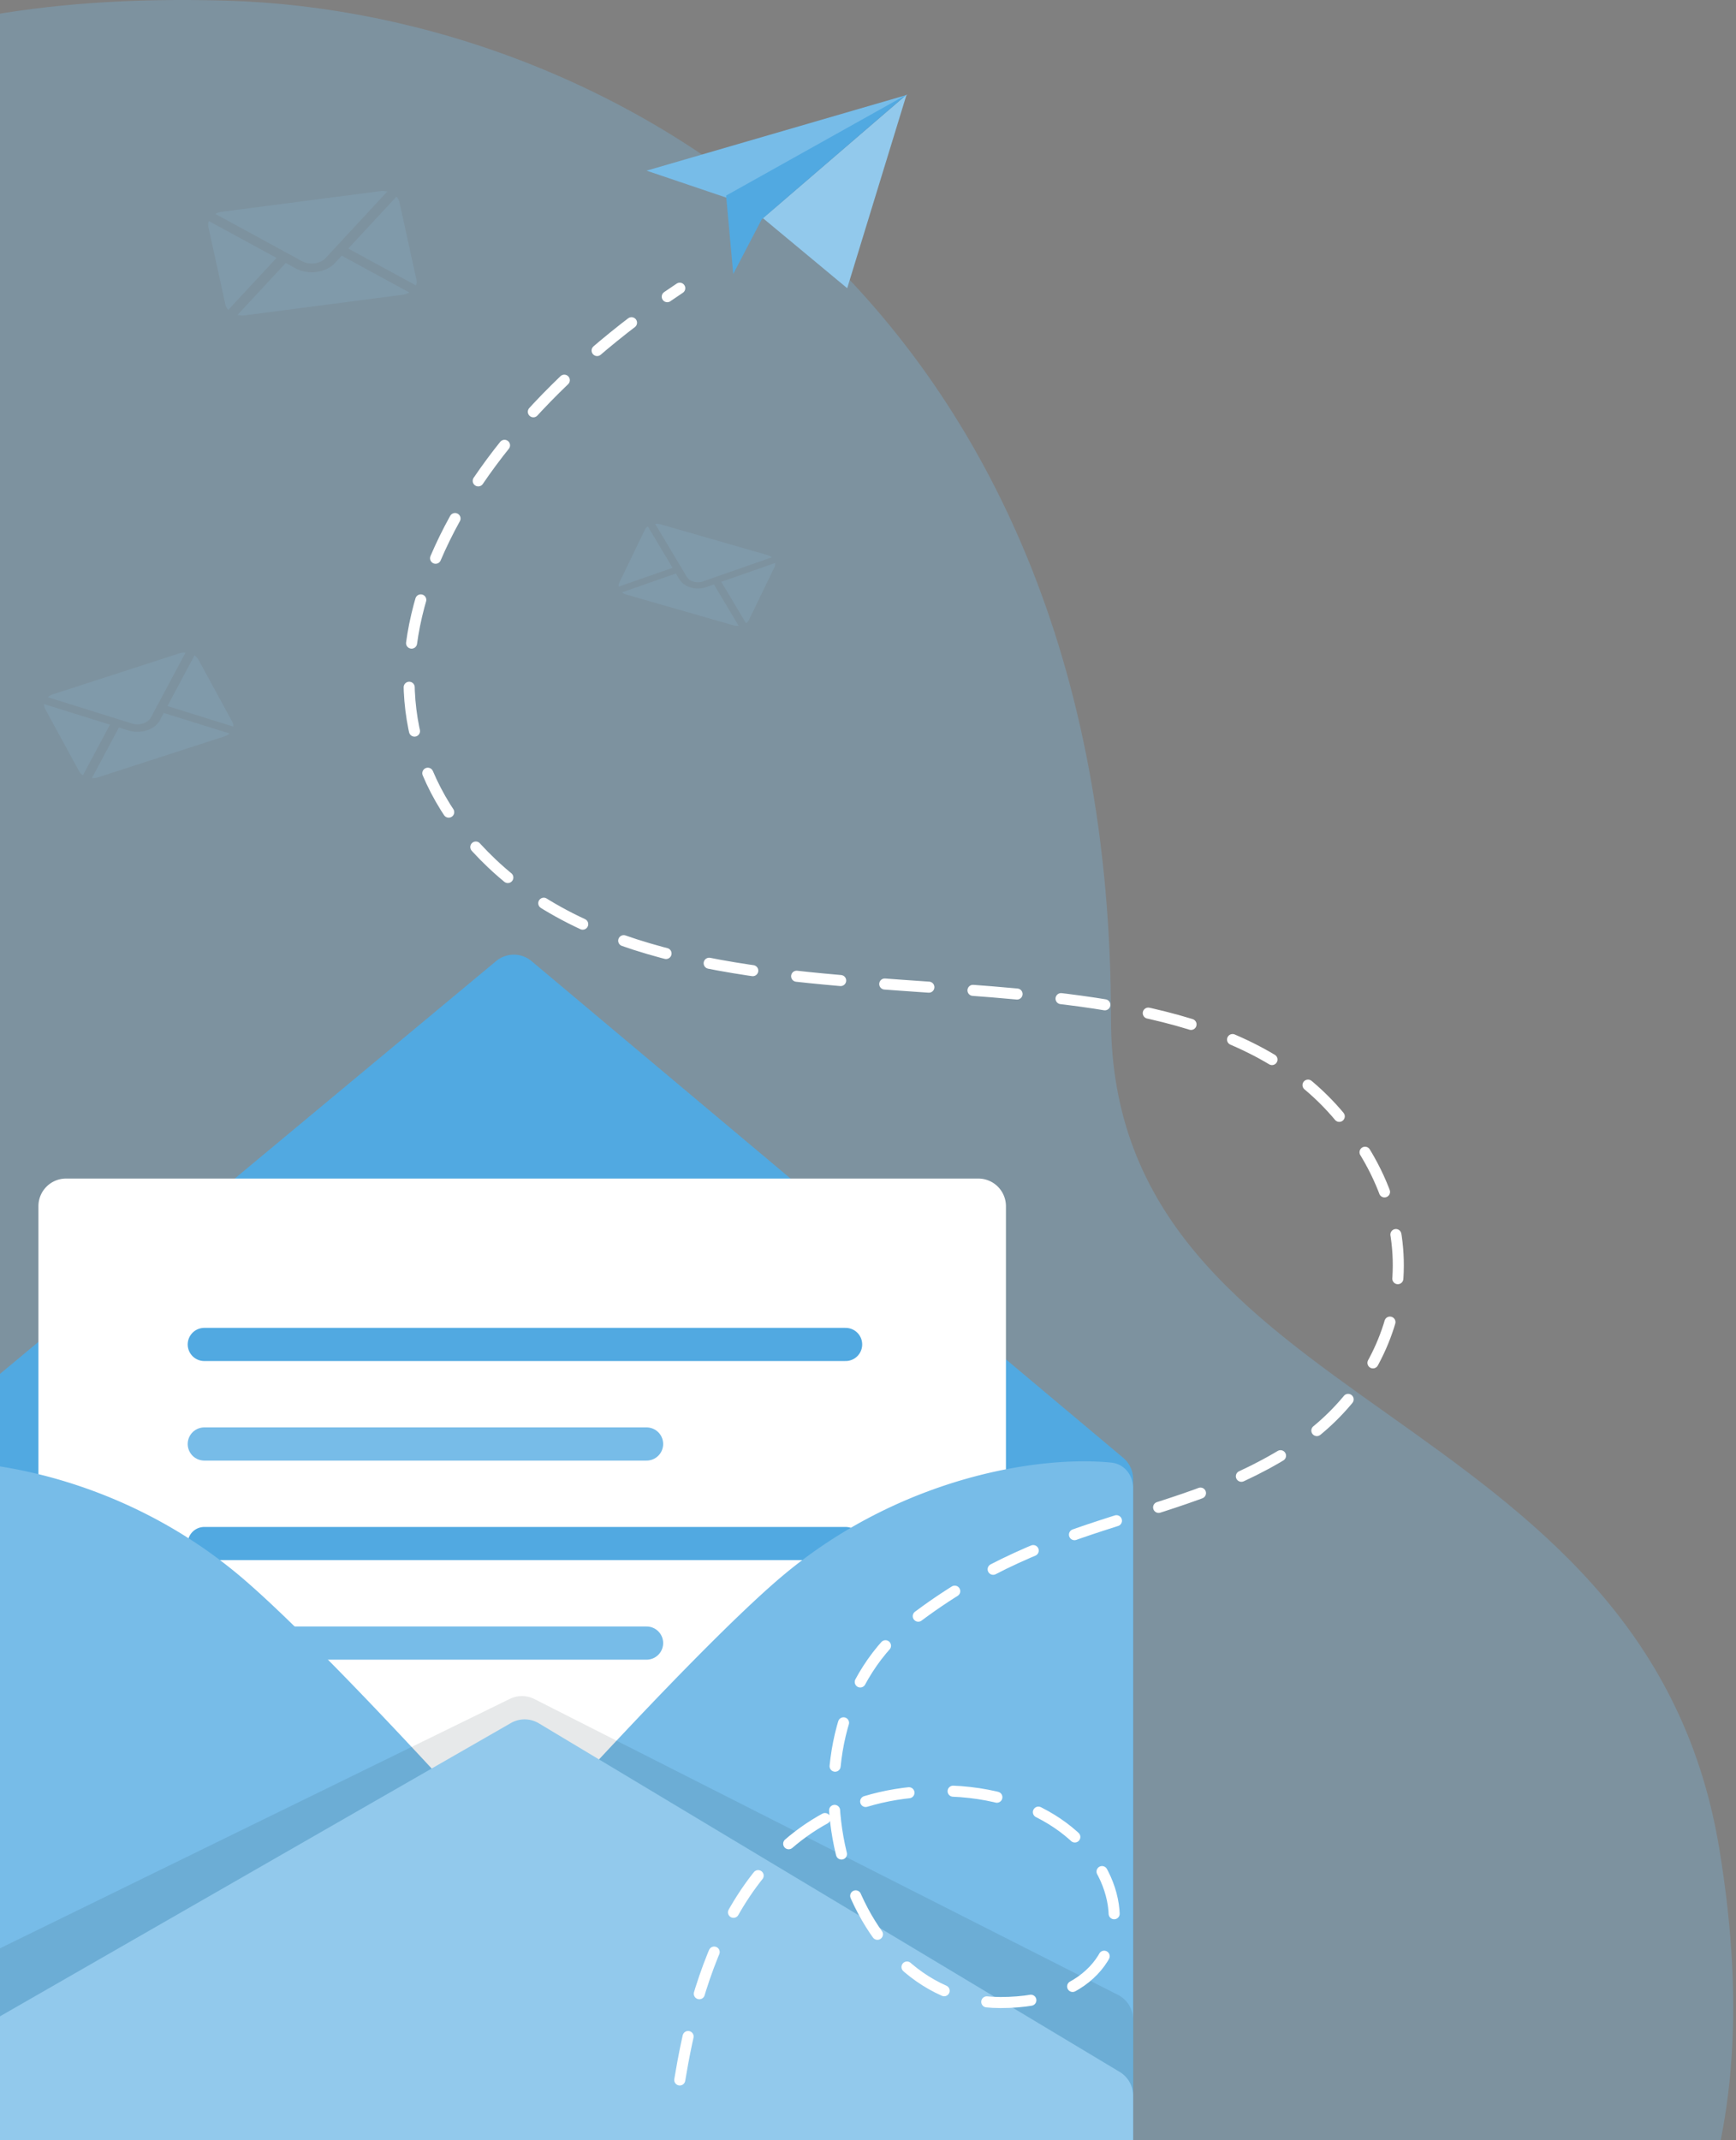 <svg width="314" height="387" fill="none" xmlns="http://www.w3.org/2000/svg"><rect width="100%" height="100%" fill="#808080" stroke="none"/><path d="M310.95 334.117c20 119.999-82.667 130.666-138 152-40 15.421-94.4 41.2-120 46-32 6-64-36-106-128-31.957-70-114-78.001-144-164.001s20-154 82-186 86-56 156-54 160 54 160 184c0 72 96.443 68.66 110 150.001Z" fill="#77BCE8" fill-opacity=".3"/><path d="M-20.05 406.116V267.461c0-1.485.66-2.894 1.802-3.844l107.986-89.829a5 5 0 0 1 6.412.014l107.014 89.816a5 5 0 0 1 1.786 3.83v138.668a5 5 0 0 1-5 5h-215a5 5 0 0 1-5-5Z" fill="#51A9E1"/><path d="M6.95 218.116v164a5 5 0 0 0 5 5h165a5 5 0 0 0 5-5v-164a5 5 0 0 0-5-5h-165a5 5 0 0 0-5 5Z" fill="#fff"/><path d="M36.95 243.116h116" stroke="#51A9E1" stroke-width="6" stroke-linecap="round"/><path d="M36.95 261.116h80" stroke="#77BCE8" stroke-width="6" stroke-linecap="round"/><path d="M36.95 279.116h116" stroke="#51A9E1" stroke-width="6" stroke-linecap="round"/><path d="M36.95 297.116h80" stroke="#77BCE8" stroke-width="6" stroke-linecap="round"/><path d="M-20.05 406.117v-137.04c0-2.32 1.592-4.355 3.9-4.59 13.041-1.332 37.959 2.587 59.1 20.13 19.85 16.472 77.788 81.214 106.965 118.603 2.53 3.242.186 7.897-3.928 7.897H-15.05a5 5 0 0 1-5-5Z" fill="#77BCE8"/><path d="M204.95 406.117v-137.04c0-2.32-1.592-4.355-3.901-4.59-13.041-1.332-37.958 2.587-59.099 20.13-19.852 16.472-77.789 81.214-106.965 118.603-2.53 3.242-.186 7.897 3.927 7.897H199.95a5 5 0 0 0 5-5Z" fill="#77BCE8"/><path d="M-20.05 406.116v-40.879a5 5 0 0 1 2.803-4.492l109.46-53.535a4.999 4.999 0 0 1 4.457.032l105.54 53.486a5 5 0 0 1 2.74 4.46v40.928a5 5 0 0 1-5 5h-215a5 5 0 0 1-5-5Z" fill="#0C1E2B" fill-opacity=".1"/><path d="M-20.05 406.116v-27.104c0-1.791.958-3.445 2.51-4.337l109.945-63.098a5 5 0 0 1 5.06.049l105.057 63.034a5 5 0 0 1 2.428 4.287v27.169a5 5 0 0 1-5 5h-215a5 5 0 0 1-5-5Z" fill="#92C9EC"/><path d="M122.95 376.116c2.666-16 10-48.799 42-51.999 40-4 49.999 38 16 38-29.428 0-42-49.001-16-69.001 26-20 48.401-17.388 69.999-32 17-11.5 26.5-36 7.5-59-31.844-38.548-114.499-9-153.5-46-31-29.41-11-74 34.001-104" stroke="#fff" stroke-width="2" stroke-linecap="round" stroke-dasharray="8 8"/><path d="m116.95 30.859 14.601 4.938 32.638-18.68-47.239 13.742Z" fill="#77BCE8"/><path d="m153.238 52.117-15.245-12.67 25.981-22.33-10.736 35Z" fill="#92C9EC"/><path d="m131.336 35.368 1.289 14.172 5.153-9.877 26.196-22.546-32.638 18.251Z" fill="#51A9E1"/><g opacity=".15" fill="#92C9EC"><path d="m35.181 118.52-4.89 9.149 11.9 3.711a1.607 1.607 0 0 0-.194-.882l-6.134-11.254a2.131 2.131 0 0 0-.682-.724ZM32.408 118.157l-22.819 7.39a2.695 2.695 0 0 0-.94.525l15.218 4.755c1.347.424 2.89-.075 3.44-1.114l6.246-11.706a3.324 3.324 0 0 0-1.145.15ZM7.985 127.328c-.019.293.036.594.194.882l6.134 11.254c.157.289.396.529.681.724l4.892-9.149-11.901-3.711Z"/><path d="m29.625 128.925-.689 1.301c-.916 1.73-3.49 2.564-5.734 1.857l-1.688-.531-4.89 9.149a3.3 3.3 0 0 0 1.144-.149l22.818-7.39c.375-.122.687-.306.94-.526l-11.9-3.711Z"/></g><g opacity=".15" fill="#92C9EC"><path d="m140.205 101.808-9.745 3.403 4.478 7.489c.228-.17.417-.376.535-.621l4.61-9.531a1.32 1.32 0 0 0 .122-.74ZM138.79 100.367l-19.327-5.553a2.773 2.773 0 0 0-.959-.095l5.718 9.583c.504.85 1.811 1.226 2.914.837l12.46-4.359a2.292 2.292 0 0 0-.806-.413ZM117.17 95.189c-.229.17-.417.377-.536.621l-4.609 9.532a1.32 1.32 0 0 0-.122.74l9.745-3.403-4.478-7.49Z"/><path d="m129.127 105.681-1.382.486c-1.838.648-4.017.022-4.857-1.395l-.631-1.065-9.745 3.403c.221.176.489.322.806.413l19.326 5.553c.318.091.644.116.96.094l-4.477-7.489Z"/></g><g opacity=".15" fill="#92C9EC"><path d="m71.71 35.559-8.716 9.389 12.236 6.658c.123-.33.164-.682.085-1.043l-3.08-14.041a2.103 2.103 0 0 0-.524-.963ZM68.685 34.577l-28.471 3.71c-.468.061-.886.207-1.25.405l15.643 8.524c1.384.758 3.31.507 4.293-.56l11.137-12.014a3.919 3.919 0 0 0-1.352-.065ZM37.776 39.981a1.83 1.83 0 0 0-.085 1.042l3.08 14.042c.079.36.268.683.524.963l8.717-9.389-12.236-6.658Z"/><path d="m61.805 46.238-1.232 1.336c-1.639 1.777-4.849 2.196-7.155.932l-1.733-.95-8.717 9.39c.428.094.885.125 1.352.064l28.472-3.71c.467-.061.885-.207 1.25-.404l-12.237-6.658Z"/></g></svg>